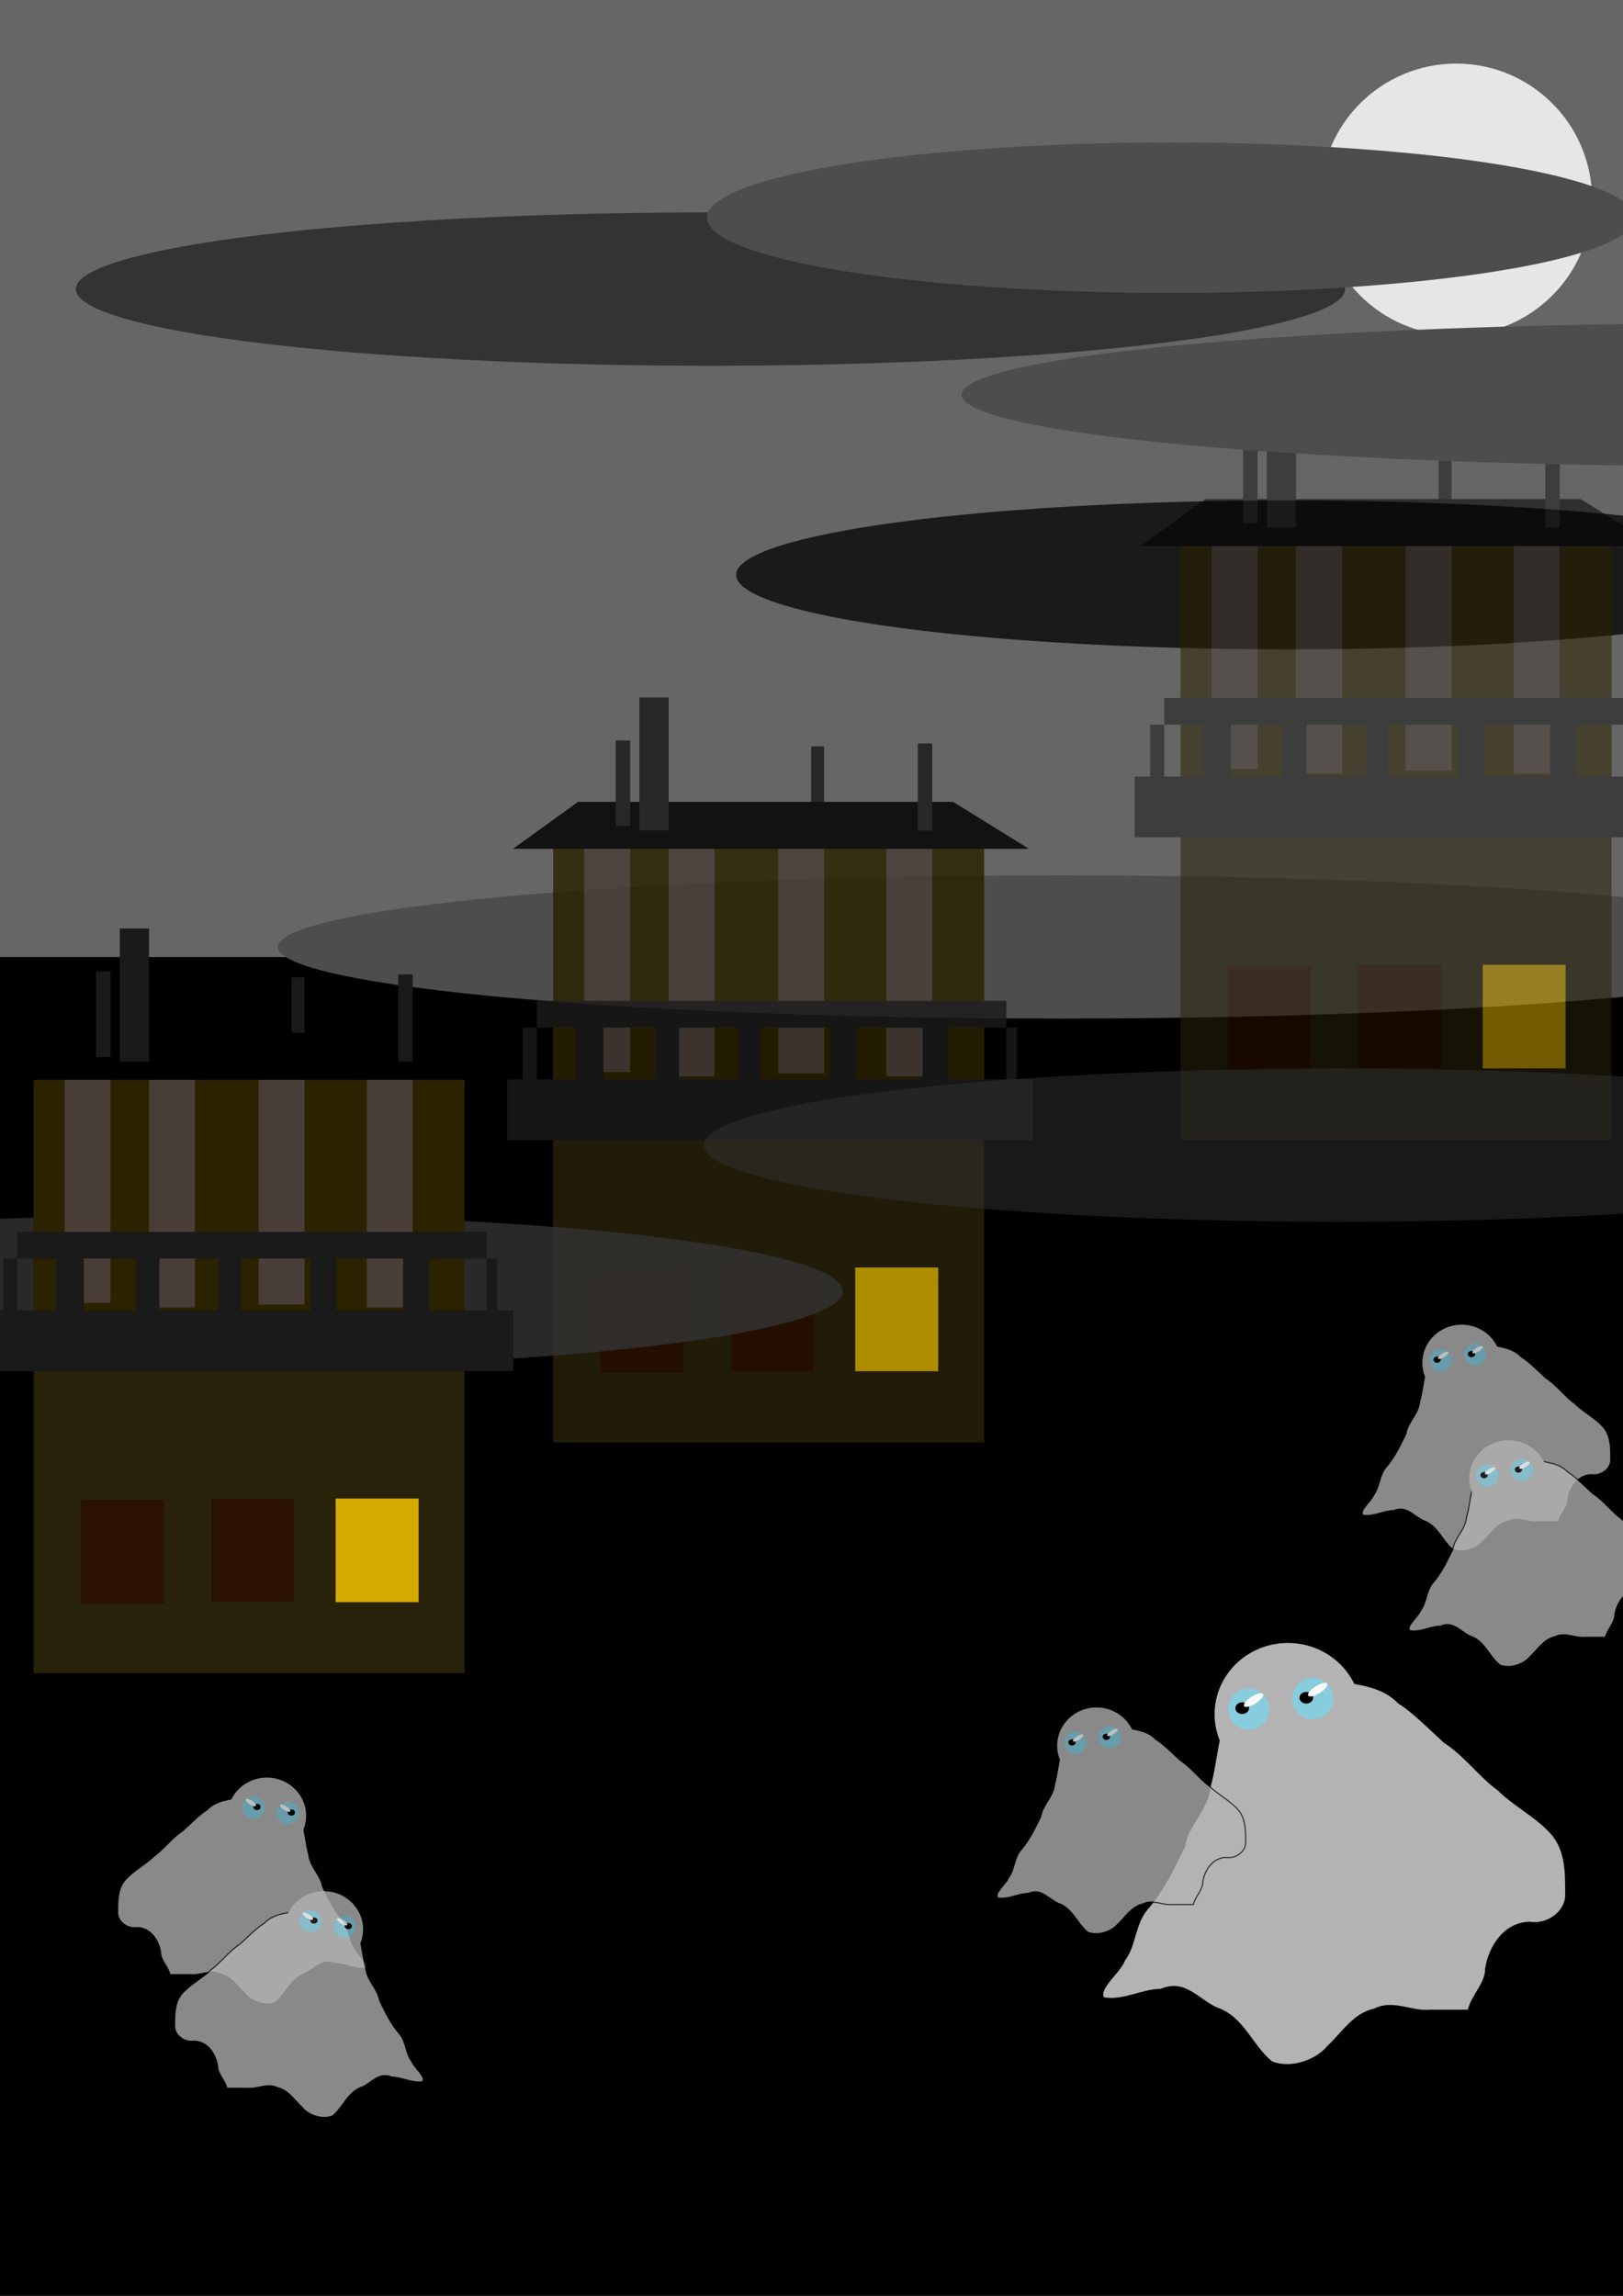 <?xml version="1.0" encoding="UTF-8" standalone="no"?>
<!-- Created with Inkscape (http://www.inkscape.org/) -->

<svg
   xmlns:dc="http://purl.org/dc/elements/1.1/"
   xmlns:cc="http://creativecommons.org/ns#"
   xmlns:rdf="http://www.w3.org/1999/02/22-rdf-syntax-ns#"
   xmlns:svg="http://www.w3.org/2000/svg"
   xmlns="http://www.w3.org/2000/svg"
   xmlns:sodipodi="http://sodipodi.sourceforge.net/DTD/sodipodi-0.dtd"
   xmlns:inkscape="http://www.inkscape.org/namespaces/inkscape"
   width="210mm"
   height="297mm"
   viewBox="0 0 210 297"
   version="1.1"
   id="svg384"
   inkscape:version="0.92.4 (5da689c313, 2019-01-14)"
   sodipodi:docname="002_3.svg">
  <rect x="0" y="0" width="210" height="297" fill="#808080" stroke="none"/>
  <defs
     id="defs378" />
  <sodipodi:namedview
     id="base"
     pagecolor="#ffffff"
     bordercolor="#666666"
     borderopacity="1.0"
     inkscape:pageopacity="0.0"
     inkscape:pageshadow="2"
     inkscape:zoom="0.7"
     inkscape:cx="489.1204"
     inkscape:cy="579.5677"
     inkscape:document-units="mm"
     inkscape:current-layer="layer1"
     showgrid="false"
     inkscape:window-width="1920"
     inkscape:window-height="1018"
     inkscape:window-x="-8"
     inkscape:window-y="-8"
     inkscape:window-maximized="1" />
  <g
     inkscape:label="Layer 1"
     inkscape:groupmode="layer"
     id="layer1">
    <rect
       style="fill:#666666;stroke-width:0.265"
       id="rect386"
       width="215.419"
       height="136.842"
       x="-2.138"
       y="-1.273" />
    <rect
       style="fill:#000000;stroke-width:0.265"
       id="rect388"
       width="215.954"
       height="175.329"
       x="-1.604"
       y="123.809" />
    <ellipse
       style="fill:#1a1a1a;stroke-width:0.265"
       id="path506"
       cx="166.688"
       cy="74.372"
       rx="71.438"
       ry="9.638" />
    <ellipse
       style="fill:#333333;stroke-width:0.265"
       id="path504"
       cx="91.925"
       cy="37.398"
       rx="82.115"
       ry="9.922" />
    <ellipse
       ry="9.26"
       rx="101.298"
       cy="122.507"
       cx="137.28"
       id="ellipse5553"
       style="fill:#4d4d4d;stroke-width:0.265" />
    <g
       transform="matrix(0.507,0,0,0.507,66.44,76.864)"
       id="g5501"
       style="opacity:0.828">
      <rect
         style="fill:#1a1a1a;stroke-width:0.265"
         id="rect5453"
         width="3.31"
         height="16.175"
         x="75.973"
         y="38.842" />
      <g
         id="g5493"
         transform="translate(-1.982,44.524)"
         style="">
        <rect
           y="85.711"
           x="12.095"
           height="86.179"
           width="109.991"
           id="rect5455"
           style="fill:#28220b;stroke-width:0.265" />
        <rect
           y="127.289"
           x="89.202"
           height="26.458"
           width="21.167"
           id="rect5457"
           style="fill:#d4aa00;stroke-width:0.265" />
        <rect
           style="fill:#2b1100;stroke-width:0.265"
           id="rect5459"
           width="21.167"
           height="26.458"
           x="57.452"
           y="127.289" />
        <rect
           y="127.667"
           x="24.19"
           height="26.458"
           width="21.167"
           id="rect5461"
           style="fill:#2b1100;stroke-width:0.265" />
        <rect
           y="15.03"
           x="12.095"
           height="70.682"
           width="109.991"
           id="rect5463"
           style="fill:#2b2200;stroke-width:0.265" />
        <rect
           y="79.286"
           x="0.378"
           height="15.497"
           width="134.182"
           id="rect5465"
           style="fill:#1a1a1a;stroke-width:0.265" />
        <rect
           y="15.786"
           x="97.14"
           height="62.744"
           width="11.717"
           id="rect5467"
           style="fill:#483e37;stroke-width:0.265" />
        <rect
           style="fill:#483e37;stroke-width:0.265"
           id="rect5469"
           width="11.717"
           height="62.744"
           x="69.548"
           y="15.03" />
        <rect
           y="15.786"
           x="41.577"
           height="62.744"
           width="11.717"
           id="rect5471"
           style="fill:#483e37;stroke-width:0.265" />
        <rect
           style="fill:#483e37;stroke-width:0.265"
           id="rect5473"
           width="11.717"
           height="62.744"
           x="20.033"
           y="14.652" />
        <rect
           y="59.253"
           x="7.938"
           height="6.804"
           width="119.818"
           id="rect5475"
           style="fill:#1a1a1a;stroke-width:0.265" />
        <rect
           y="66.057"
           x="4.347"
           height="15.497"
           width="3.591"
           id="rect5477"
           style="fill:#1a1a1a;stroke-width:0.265" />
        <rect
           y="66.057"
           x="127.756"
           height="13.418"
           width="2.646"
           id="rect5479"
           style="fill:#1a1a1a;stroke-width:0.265" />
        <rect
           y="64.356"
           x="17.954"
           height="19.466"
           width="6.993"
           id="rect5481"
           style="fill:#1a1a1a;stroke-width:0.265" />
        <rect
           y="64.356"
           x="38.176"
           height="20.789"
           width="6.048"
           id="rect5483"
           style="fill:#1a1a1a;stroke-width:0.265" />
        <rect
           y="64.356"
           x="59.342"
           height="19.466"
           width="5.67"
           id="rect5485"
           style="fill:#1a1a1a;stroke-width:0.265" />
        <rect
           y="64.167"
           x="82.777"
           height="20.978"
           width="6.615"
           id="rect5487"
           style="fill:#1a1a1a;stroke-width:0.265" />
        <rect
           y="64.734"
           x="106.4"
           height="21.167"
           width="6.615"
           id="rect5489"
           style="fill:#1a1a1a;stroke-width:0.265" />
        <path
           inkscape:connector-curvature="0"
           id="path5491"
           d="M 2.268,20.321 H 133.048 L 114.149,8.604 H 18.521 Z"
           style="fill:#000000;stroke:#000000;stroke-width:0.265px;stroke-linecap:butt;stroke-linejoin:miter;stroke-opacity:1" />
      </g>
      <rect
         style="fill:#1a1a1a;stroke-width:0.265"
         id="rect5495"
         width="3.688"
         height="21.845"
         x="26.08"
         y="37.33" />
      <rect
         style="fill:#1a1a1a;stroke-width:0.265"
         id="rect5497"
         width="7.468"
         height="33.94"
         x="32.128"
         y="26.369" />
      <rect
         style="fill:#1a1a1a;stroke-width:0.265"
         id="rect5499"
         width="3.688"
         height="22.223"
         x="103.188"
         y="38.086" />
    </g>
    <ellipse
       ry="9.922"
       rx="82.115"
       cy="167.044"
       cx="26.913"
       id="ellipse5555"
       style="fill:#333333;stroke-width:0.265;opacity:0.818" />
    <g
       id="g5451"
       transform="matrix(0.507,0,0,0.507,-0.791,106.744)">
      <rect
         y="38.842"
         x="75.973"
         height="16.175"
         width="3.31"
         id="rect469"
         style="fill:#1a1a1a;stroke-width:0.265" />
      <g
         transform="translate(-1.982,44.524)"
         id="g461">
        <rect
           style="fill:#28220b;stroke-width:0.265"
           id="rect390"
           width="109.991"
           height="86.179"
           x="12.095"
           y="85.711" />
        <rect
           style="fill:#d4aa00;stroke-width:0.265"
           id="rect392"
           width="21.167"
           height="26.458"
           x="89.202"
           y="127.289" />
        <rect
           y="127.289"
           x="57.452"
           height="26.458"
           width="21.167"
           id="rect394"
           style="fill:#2b1100;stroke-width:0.265" />
        <rect
           style="fill:#2b1100;stroke-width:0.265"
           id="rect396"
           width="21.167"
           height="26.458"
           x="24.19"
           y="127.667" />
        <rect
           style="fill:#2b2200;stroke-width:0.265"
           id="rect400"
           width="109.991"
           height="70.682"
           x="12.095"
           y="15.03" />
        <rect
           style="fill:#1a1a1a;stroke-width:0.265"
           id="rect398"
           width="134.182"
           height="15.497"
           x="0.378"
           y="79.286" />
        <rect
           style="fill:#483e37;stroke-width:0.265"
           id="rect402"
           width="11.717"
           height="62.744"
           x="97.14"
           y="15.786" />
        <rect
           y="15.03"
           x="69.548"
           height="62.744"
           width="11.717"
           id="rect404"
           style="fill:#483e37;stroke-width:0.265" />
        <rect
           style="fill:#483e37;stroke-width:0.265"
           id="rect408"
           width="11.717"
           height="62.744"
           x="41.577"
           y="15.786" />
        <rect
           y="14.652"
           x="20.033"
           height="62.744"
           width="11.717"
           id="rect410"
           style="fill:#483e37;stroke-width:0.265" />
        <rect
           style="fill:#1a1a1a;stroke-width:0.265"
           id="rect412"
           width="119.818"
           height="6.804"
           x="7.938"
           y="59.253" />
        <rect
           style="fill:#1a1a1a;stroke-width:0.265"
           id="rect426"
           width="3.591"
           height="15.497"
           x="4.347"
           y="66.057" />
        <rect
           style="fill:#1a1a1a;stroke-width:0.265"
           id="rect428"
           width="2.646"
           height="13.418"
           x="127.756"
           y="66.057" />
        <rect
           style="fill:#1a1a1a;stroke-width:0.265"
           id="rect430"
           width="6.993"
           height="19.466"
           x="17.954"
           y="64.356" />
        <rect
           style="fill:#1a1a1a;stroke-width:0.265"
           id="rect432"
           width="6.048"
           height="20.789"
           x="38.176"
           y="64.356" />
        <rect
           style="fill:#1a1a1a;stroke-width:0.265"
           id="rect434"
           width="5.67"
           height="19.466"
           x="59.342"
           y="64.356" />
        <rect
           style="fill:#1a1a1a;stroke-width:0.265"
           id="rect436"
           width="6.615"
           height="20.978"
           x="82.777"
           y="64.167" />
        <rect
           style="fill:#1a1a1a;stroke-width:0.265"
           id="rect438"
           width="6.615"
           height="21.167"
           x="106.4"
           y="64.734" />
        <path
           style="fill:#000000;stroke:#000000;stroke-width:0.265px;stroke-linecap:butt;stroke-linejoin:miter;stroke-opacity:1"
           d="M 2.268,20.321 H 133.048 L 114.149,8.604 H 18.521 Z"
           id="path440"
           inkscape:connector-curvature="0" />
      </g>
      <rect
         y="37.33"
         x="26.08"
         height="21.845"
         width="3.688"
         id="rect463"
         style="fill:#1a1a1a;stroke-width:0.265" />
      <rect
         y="26.369"
         x="32.128"
         height="33.94"
         width="7.468"
         id="rect465"
         style="fill:#1a1a1a;stroke-width:0.265" />
      <rect
         y="38.086"
         x="103.188"
         height="22.223"
         width="3.688"
         id="rect467"
         style="fill:#1a1a1a;stroke-width:0.265" />
    </g>
    <g
       id="g5569">
      <path
         inkscape:connector-curvature="0"
         id="path473"
         d="m 157.956,224.035 c -0.622,2.339 -0.788,4.795 -1.441,7.071 -0.27,3.022 -2.867,4.898 -3.334,7.791 -1.369,2.799 -2.712,5.664 -4.771,8.031 -1.682,1.945 -1.514,4.733 -2.962,6.639 -0.633,1.663 -3.522,3.673 -2.676,4.946 2.582,0.452 4.924,-1.064 7.422,-1.09 3.152,-1.354 4.796,1.342 7.298,2.428 3.348,1.144 4.452,4.835 7.009,6.919 2.281,1.001 5.729,-0.034 7.335,-1.995 1.891,-1.736 3.302,-4.225 6.01,-4.801 2.4,-1.234 4.757,0.385 7.198,0.142 1.661,0 3.322,0 4.983,0 0.433,-1.945 2.309,-3.532 2.264,-5.438 0.469,-2.878 2.38,-5.877 5.669,-5.941 2.3,0.395 4.889,-1.455 4.689,-3.916 0.008,-2.514 -0.005,-5.196 -1.599,-7.315 -1.978,-2.42 -4.936,-3.793 -7.161,-5.975 -2.511,-1.847 -4.332,-4.476 -6.974,-6.173 -1.861,-1.706 -4.235,-4.086 -5.913,-5.085 -2.026,-2.133 -4.95,-2.408 -7.694,-2.891 -1.539,-0.506 -3.14,-0.805 -4.662,-1.366"
         style="fill:#b3b3b3;stroke:#000000;stroke-width:0.265px;stroke-linecap:butt;stroke-linejoin:miter;stroke-opacity:1" />
      <ellipse
         ry="9.221"
         rx="9.488"
         cy="221.764"
         cx="166.643"
         id="path471"
         style="fill:#b3b3b3;stroke-width:0.265" />
      <g
         id="g486">
        <circle
           style="fill:#87cdde;stroke-width:0.265"
           id="path477"
           cx="161.564"
           cy="221.095"
           r="2.673" />
        <ellipse
           style="fill:#000000;stroke-width:0.265"
           id="path479"
           cx="160.729"
           cy="220.979"
           rx="0.885"
           ry="0.752" />
        <ellipse
           style="fill:#f9f9f9;stroke-width:0.363"
           id="path481"
           cx="7.21"
           cy="272.948"
           rx="1.446"
           ry="0.501"
           transform="matrix(0.842,-0.539,0.572,0.82,0,0)" />
      </g>
      <g
         transform="translate(8.292,-1.347)"
         id="g494">
        <circle
           r="2.673"
           cy="221.095"
           cx="161.564"
           id="circle488"
           style="fill:#87cdde;stroke-width:0.265" />
        <ellipse
           ry="0.752"
           rx="0.885"
           cy="220.979"
           cx="160.729"
           id="ellipse490"
           style="fill:#000000;stroke-width:0.265" />
        <ellipse
           transform="matrix(0.842,-0.539,0.572,0.82,0,0)"
           ry="0.501"
           rx="1.446"
           cy="272.948"
           cx="7.21"
           id="ellipse492"
           style="fill:#f9f9f9;stroke-width:0.363" />
      </g>
    </g>
    <circle
       style="fill:#e6e6e6;stroke-width:0.265"
       id="path498"
       cx="188.421"
       cy="25.802"
       r="17.576" />
    <ellipse
       style="fill:#4d4d4d;stroke-width:0.265"
       id="path500"
       cx="151.474"
       cy="28.164"
       rx="60.004"
       ry="9.733" />
    <g
       id="g5551"
       transform="matrix(0.507,0,0,0.507,147.621,37.692)"
       style="opacity:0.537">
      <rect
         y="38.842"
         x="75.973"
         height="16.175"
         width="3.31"
         id="rect5503"
         style="fill:#1a1a1a;stroke-width:0.265" />
      <g
         transform="translate(-1.982,44.524)"
         id="g5543"
         style="">
        <rect
           style="fill:#28220b;stroke-width:0.265"
           id="rect5505"
           width="109.991"
           height="86.179"
           x="12.095"
           y="85.711" />
        <rect
           style="fill:#d4aa00;stroke-width:0.265"
           id="rect5507"
           width="21.167"
           height="26.458"
           x="89.202"
           y="127.289" />
        <rect
           y="127.289"
           x="57.452"
           height="26.458"
           width="21.167"
           id="rect5509"
           style="fill:#2b1100;stroke-width:0.265" />
        <rect
           style="fill:#2b1100;stroke-width:0.265"
           id="rect5511"
           width="21.167"
           height="26.458"
           x="24.19"
           y="127.667" />
        <rect
           style="fill:#2b2200;stroke-width:0.265"
           id="rect5513"
           width="109.991"
           height="70.682"
           x="12.095"
           y="15.03" />
        <rect
           style="fill:#1a1a1a;stroke-width:0.265"
           id="rect5515"
           width="134.182"
           height="15.497"
           x="0.378"
           y="79.286" />
        <rect
           style="fill:#483e37;stroke-width:0.265"
           id="rect5517"
           width="11.717"
           height="62.744"
           x="97.14"
           y="15.786" />
        <rect
           y="15.03"
           x="69.548"
           height="62.744"
           width="11.717"
           id="rect5519"
           style="fill:#483e37;stroke-width:0.265" />
        <rect
           style="fill:#483e37;stroke-width:0.265"
           id="rect5521"
           width="11.717"
           height="62.744"
           x="41.577"
           y="15.786" />
        <rect
           y="14.652"
           x="20.033"
           height="62.744"
           width="11.717"
           id="rect5523"
           style="fill:#483e37;stroke-width:0.265" />
        <rect
           style="fill:#1a1a1a;stroke-width:0.265"
           id="rect5525"
           width="119.818"
           height="6.804"
           x="7.938"
           y="59.253" />
        <rect
           style="fill:#1a1a1a;stroke-width:0.265"
           id="rect5527"
           width="3.591"
           height="15.497"
           x="4.347"
           y="66.057" />
        <rect
           style="fill:#1a1a1a;stroke-width:0.265"
           id="rect5529"
           width="2.646"
           height="13.418"
           x="127.756"
           y="66.057" />
        <rect
           style="fill:#1a1a1a;stroke-width:0.265"
           id="rect5531"
           width="6.993"
           height="19.466"
           x="17.954"
           y="64.356" />
        <rect
           style="fill:#1a1a1a;stroke-width:0.265"
           id="rect5533"
           width="6.048"
           height="20.789"
           x="38.176"
           y="64.356" />
        <rect
           style="fill:#1a1a1a;stroke-width:0.265"
           id="rect5535"
           width="5.67"
           height="19.466"
           x="59.342"
           y="64.356" />
        <rect
           style="fill:#1a1a1a;stroke-width:0.265"
           id="rect5537"
           width="6.615"
           height="20.978"
           x="82.777"
           y="64.167" />
        <rect
           style="fill:#1a1a1a;stroke-width:0.265"
           id="rect5539"
           width="6.615"
           height="21.167"
           x="106.4"
           y="64.734" />
        <path
           style="fill:#000000;stroke:#000000;stroke-width:0.265px;stroke-linecap:butt;stroke-linejoin:miter;stroke-opacity:1"
           d="M 2.268,20.321 H 133.048 L 114.149,8.604 H 18.521 Z"
           id="path5541"
           inkscape:connector-curvature="0" />
      </g>
      <rect
         y="37.33"
         x="26.08"
         height="21.845"
         width="3.688"
         id="rect5545"
         style="fill:#1a1a1a;stroke-width:0.265" />
      <rect
         y="26.369"
         x="32.128"
         height="33.94"
         width="7.468"
         id="rect5547"
         style="fill:#1a1a1a;stroke-width:0.265" />
      <rect
         y="38.086"
         x="103.188"
         height="22.223"
         width="3.688"
         id="rect5549"
         style="fill:#1a1a1a;stroke-width:0.265" />
    </g>
    <ellipse
       style="fill:#4d4d4d;stroke-width:0.265"
       id="path502"
       cx="225.726"
       cy="51.07"
       rx="101.298"
       ry="9.26" />
    <ellipse
       style="opacity:0.5;fill:#333333;stroke-width:0.265"
       id="ellipse5557"
       cx="173.19"
       cy="148.145"
       rx="82.115"
       ry="9.922" />
    <g
       id="g5591"
       transform="matrix(-0.536,0,0,0.536,123.846,116.036)"
       style="opacity:0.764">
      <path
         style="fill:#b3b3b3;stroke:#000000;stroke-width:0.265px;stroke-linecap:butt;stroke-linejoin:miter;stroke-opacity:1"
         d="m 157.956,224.035 c -0.622,2.339 -0.788,4.795 -1.441,7.071 -0.27,3.022 -2.867,4.898 -3.334,7.791 -1.369,2.799 -2.712,5.664 -4.771,8.031 -1.682,1.945 -1.514,4.733 -2.962,6.639 -0.633,1.663 -3.522,3.673 -2.676,4.946 2.582,0.452 4.924,-1.064 7.422,-1.09 3.152,-1.354 4.796,1.342 7.298,2.428 3.348,1.144 4.452,4.835 7.009,6.919 2.281,1.001 5.729,-0.034 7.335,-1.995 1.891,-1.736 3.302,-4.225 6.01,-4.801 2.4,-1.234 4.757,0.385 7.198,0.142 1.661,0 3.322,0 4.983,0 0.433,-1.945 2.309,-3.532 2.264,-5.438 0.469,-2.878 2.38,-5.877 5.669,-5.941 2.3,0.395 4.889,-1.455 4.689,-3.916 0.008,-2.514 -0.005,-5.196 -1.599,-7.315 -1.978,-2.42 -4.936,-3.793 -7.161,-5.975 -2.511,-1.847 -4.332,-4.476 -6.974,-6.173 -1.861,-1.706 -4.235,-4.086 -5.913,-5.085 -2.026,-2.133 -4.95,-2.408 -7.694,-2.891 -1.539,-0.506 -3.14,-0.805 -4.662,-1.366"
         id="path5571"
         inkscape:connector-curvature="0" />
      <ellipse
         style="fill:#b3b3b3;stroke-width:0.265"
         id="ellipse5573"
         cx="166.643"
         cy="221.764"
         rx="9.488"
         ry="9.221" />
      <g
         id="g5581"
         style="">
        <circle
           r="2.673"
           cy="221.095"
           cx="161.564"
           id="circle5575"
           style="fill:#87cdde;stroke-width:0.265" />
        <ellipse
           ry="0.752"
           rx="0.885"
           cy="220.979"
           cx="160.729"
           id="ellipse5577"
           style="fill:#000000;stroke-width:0.265" />
        <ellipse
           transform="matrix(0.842,-0.539,0.572,0.82,0,0)"
           ry="0.501"
           rx="1.446"
           cy="272.948"
           cx="7.21"
           id="ellipse5579"
           style="fill:#f9f9f9;stroke-width:0.363" />
      </g>
      <g
         id="g5589"
         transform="translate(8.292,-1.347)"
         style="">
        <circle
           style="fill:#87cdde;stroke-width:0.265"
           id="circle5583"
           cx="161.564"
           cy="221.095"
           r="2.673" />
        <ellipse
           style="fill:#000000;stroke-width:0.265"
           id="ellipse5585"
           cx="160.729"
           cy="220.979"
           rx="0.885"
           ry="0.752" />
        <ellipse
           style="fill:#f9f9f9;stroke-width:0.363"
           id="ellipse5587"
           cx="7.21"
           cy="272.948"
           rx="1.446"
           ry="0.501"
           transform="matrix(0.842,-0.539,0.572,0.82,0,0)" />
      </g>
    </g>
    <g
       style="opacity:0.764"
       transform="matrix(-0.536,0,0,0.536,131.215,130.731)"
       id="g5613">
      <path
         inkscape:connector-curvature="0"
         id="path5593"
         d="m 157.956,224.035 c -0.622,2.339 -0.788,4.795 -1.441,7.071 -0.27,3.022 -2.867,4.898 -3.334,7.791 -1.369,2.799 -2.712,5.664 -4.771,8.031 -1.682,1.945 -1.514,4.733 -2.962,6.639 -0.633,1.663 -3.522,3.673 -2.676,4.946 2.582,0.452 4.924,-1.064 7.422,-1.09 3.152,-1.354 4.796,1.342 7.298,2.428 3.348,1.144 4.452,4.835 7.009,6.919 2.281,1.001 5.729,-0.034 7.335,-1.995 1.891,-1.736 3.302,-4.225 6.01,-4.801 2.4,-1.234 4.757,0.385 7.198,0.142 1.661,0 3.322,0 4.983,0 0.433,-1.945 2.309,-3.532 2.264,-5.438 0.469,-2.878 2.38,-5.877 5.669,-5.941 2.3,0.395 4.889,-1.455 4.689,-3.916 0.008,-2.514 -0.005,-5.196 -1.599,-7.315 -1.978,-2.42 -4.936,-3.793 -7.161,-5.975 -2.511,-1.847 -4.332,-4.476 -6.974,-6.173 -1.861,-1.706 -4.235,-4.086 -5.913,-5.085 -2.026,-2.133 -4.95,-2.408 -7.694,-2.891 -1.539,-0.506 -3.14,-0.805 -4.662,-1.366"
         style="fill:#b3b3b3;stroke:#000000;stroke-width:0.265px;stroke-linecap:butt;stroke-linejoin:miter;stroke-opacity:1" />
      <ellipse
         ry="9.221"
         rx="9.488"
         cy="221.764"
         cx="166.643"
         id="ellipse5595"
         style="fill:#b3b3b3;stroke-width:0.265" />
      <g
         id="g5603">
        <circle
           style="fill:#87cdde;stroke-width:0.265"
           id="circle5597"
           cx="161.564"
           cy="221.095"
           r="2.673" />
        <ellipse
           style="fill:#000000;stroke-width:0.265"
           id="ellipse5599"
           cx="160.729"
           cy="220.979"
           rx="0.885"
           ry="0.752" />
        <ellipse
           style="fill:#f9f9f9;stroke-width:0.363"
           id="ellipse5601"
           cx="7.21"
           cy="272.948"
           rx="1.446"
           ry="0.501"
           transform="matrix(0.842,-0.539,0.572,0.82,0,0)" />
      </g>
      <g
         transform="translate(8.292,-1.347)"
         id="g5611">
        <circle
           r="2.673"
           cy="221.095"
           cx="161.564"
           id="circle5605"
           style="fill:#87cdde;stroke-width:0.265" />
        <ellipse
           ry="0.752"
           rx="0.885"
           cy="220.979"
           cx="160.729"
           id="ellipse5607"
           style="fill:#000000;stroke-width:0.265" />
        <ellipse
           transform="matrix(0.842,-0.539,0.572,0.82,0,0)"
           ry="0.501"
           rx="1.446"
           cy="272.948"
           cx="7.21"
           id="ellipse5609"
           style="fill:#f9f9f9;stroke-width:0.363" />
      </g>
    </g>
    <g
       id="g5635"
       transform="matrix(0.536,0,0,0.536,52.554,106.963)"
       style="opacity:0.764">
      <path
         style="fill:#b3b3b3;stroke:#000000;stroke-width:0.265px;stroke-linecap:butt;stroke-linejoin:miter;stroke-opacity:1"
         d="m 157.956,224.035 c -0.622,2.339 -0.788,4.795 -1.441,7.071 -0.27,3.022 -2.867,4.898 -3.334,7.791 -1.369,2.799 -2.712,5.664 -4.771,8.031 -1.682,1.945 -1.514,4.733 -2.962,6.639 -0.633,1.663 -3.522,3.673 -2.676,4.946 2.582,0.452 4.924,-1.064 7.422,-1.09 3.152,-1.354 4.796,1.342 7.298,2.428 3.348,1.144 4.452,4.835 7.009,6.919 2.281,1.001 5.729,-0.034 7.335,-1.995 1.891,-1.736 3.302,-4.225 6.01,-4.801 2.4,-1.234 4.757,0.385 7.198,0.142 1.661,0 3.322,0 4.983,0 0.433,-1.945 2.309,-3.532 2.264,-5.438 0.469,-2.878 2.38,-5.877 5.669,-5.941 2.3,0.395 4.889,-1.455 4.689,-3.916 0.008,-2.514 -0.005,-5.196 -1.599,-7.315 -1.978,-2.42 -4.936,-3.793 -7.161,-5.975 -2.511,-1.847 -4.332,-4.476 -6.974,-6.173 -1.861,-1.706 -4.235,-4.086 -5.913,-5.085 -2.026,-2.133 -4.95,-2.408 -7.694,-2.891 -1.539,-0.506 -3.14,-0.805 -4.662,-1.366"
         id="path5615"
         inkscape:connector-curvature="0" />
      <ellipse
         style="fill:#b3b3b3;stroke-width:0.265"
         id="ellipse5617"
         cx="166.643"
         cy="221.764"
         rx="9.488"
         ry="9.221" />
      <g
         id="g5625">
        <circle
           r="2.673"
           cy="221.095"
           cx="161.564"
           id="circle5619"
           style="fill:#87cdde;stroke-width:0.265" />
        <ellipse
           ry="0.752"
           rx="0.885"
           cy="220.979"
           cx="160.729"
           id="ellipse5621"
           style="fill:#000000;stroke-width:0.265" />
        <ellipse
           transform="matrix(0.842,-0.539,0.572,0.82,0,0)"
           ry="0.501"
           rx="1.446"
           cy="272.948"
           cx="7.21"
           id="ellipse5623"
           style="fill:#f9f9f9;stroke-width:0.363" />
      </g>
      <g
         id="g5633"
         transform="translate(8.292,-1.347)">
        <circle
           style="fill:#87cdde;stroke-width:0.265"
           id="circle5627"
           cx="161.564"
           cy="221.095"
           r="2.673" />
        <ellipse
           style="fill:#000000;stroke-width:0.265"
           id="ellipse5629"
           cx="160.729"
           cy="220.979"
           rx="0.885"
           ry="0.752" />
        <ellipse
           style="fill:#f9f9f9;stroke-width:0.363"
           id="ellipse5631"
           cx="7.21"
           cy="272.948"
           rx="1.446"
           ry="0.501"
           transform="matrix(0.842,-0.539,0.572,0.82,0,0)" />
      </g>
    </g>
    <g
       style="opacity:0.764"
       transform="matrix(0.536,0,0,0.536,99.801,57.448)"
       id="g5657">
      <path
         inkscape:connector-curvature="0"
         id="path5637"
         d="m 157.956,224.035 c -0.622,2.339 -0.788,4.795 -1.441,7.071 -0.27,3.022 -2.867,4.898 -3.334,7.791 -1.369,2.799 -2.712,5.664 -4.771,8.031 -1.682,1.945 -1.514,4.733 -2.962,6.639 -0.633,1.663 -3.522,3.673 -2.676,4.946 2.582,0.452 4.924,-1.064 7.422,-1.09 3.152,-1.354 4.796,1.342 7.298,2.428 3.348,1.144 4.452,4.835 7.009,6.919 2.281,1.001 5.729,-0.034 7.335,-1.995 1.891,-1.736 3.302,-4.225 6.01,-4.801 2.4,-1.234 4.757,0.385 7.198,0.142 1.661,0 3.322,0 4.983,0 0.433,-1.945 2.309,-3.532 2.264,-5.438 0.469,-2.878 2.38,-5.877 5.669,-5.941 2.3,0.395 4.889,-1.455 4.689,-3.916 0.008,-2.514 -0.005,-5.196 -1.599,-7.315 -1.978,-2.42 -4.936,-3.793 -7.161,-5.975 -2.511,-1.847 -4.332,-4.476 -6.974,-6.173 -1.861,-1.706 -4.235,-4.086 -5.913,-5.085 -2.026,-2.133 -4.95,-2.408 -7.694,-2.891 -1.539,-0.506 -3.14,-0.805 -4.662,-1.366"
         style="fill:#b3b3b3;stroke:#000000;stroke-width:0.265px;stroke-linecap:butt;stroke-linejoin:miter;stroke-opacity:1" />
      <ellipse
         ry="9.221"
         rx="9.488"
         cy="221.764"
         cx="166.643"
         id="ellipse5639"
         style="fill:#b3b3b3;stroke-width:0.265" />
      <g
         id="g5647">
        <circle
           style="fill:#87cdde;stroke-width:0.265"
           id="circle5641"
           cx="161.564"
           cy="221.095"
           r="2.673" />
        <ellipse
           style="fill:#000000;stroke-width:0.265"
           id="ellipse5643"
           cx="160.729"
           cy="220.979"
           rx="0.885"
           ry="0.752" />
        <ellipse
           style="fill:#f9f9f9;stroke-width:0.363"
           id="ellipse5645"
           cx="7.21"
           cy="272.948"
           rx="1.446"
           ry="0.501"
           transform="matrix(0.842,-0.539,0.572,0.82,0,0)" />
      </g>
      <g
         transform="translate(8.292,-1.347)"
         id="g5655">
        <circle
           r="2.673"
           cy="221.095"
           cx="161.564"
           id="circle5649"
           style="fill:#87cdde;stroke-width:0.265" />
        <ellipse
           ry="0.752"
           rx="0.885"
           cy="220.979"
           cx="160.729"
           id="ellipse5651"
           style="fill:#000000;stroke-width:0.265" />
        <ellipse
           transform="matrix(0.842,-0.539,0.572,0.82,0,0)"
           ry="0.501"
           rx="1.446"
           cy="272.948"
           cx="7.21"
           id="ellipse5653"
           style="fill:#f9f9f9;stroke-width:0.363" />
      </g>
    </g>
    <g
       id="g5679"
       transform="matrix(0.536,0,0,0.536,105.871,72.393)"
       style="opacity:0.764">
      <path
         style="fill:#b3b3b3;stroke:#000000;stroke-width:0.265px;stroke-linecap:butt;stroke-linejoin:miter;stroke-opacity:1"
         d="m 157.956,224.035 c -0.622,2.339 -0.788,4.795 -1.441,7.071 -0.27,3.022 -2.867,4.898 -3.334,7.791 -1.369,2.799 -2.712,5.664 -4.771,8.031 -1.682,1.945 -1.514,4.733 -2.962,6.639 -0.633,1.663 -3.522,3.673 -2.676,4.946 2.582,0.452 4.924,-1.064 7.422,-1.09 3.152,-1.354 4.796,1.342 7.298,2.428 3.348,1.144 4.452,4.835 7.009,6.919 2.281,1.001 5.729,-0.034 7.335,-1.995 1.891,-1.736 3.302,-4.225 6.01,-4.801 2.4,-1.234 4.757,0.385 7.198,0.142 1.661,0 3.322,0 4.983,0 0.433,-1.945 2.309,-3.532 2.264,-5.438 0.469,-2.878 2.38,-5.877 5.669,-5.941 2.3,0.395 4.889,-1.455 4.689,-3.916 0.008,-2.514 -0.005,-5.196 -1.599,-7.315 -1.978,-2.42 -4.936,-3.793 -7.161,-5.975 -2.511,-1.847 -4.332,-4.476 -6.974,-6.173 -1.861,-1.706 -4.235,-4.086 -5.913,-5.085 -2.026,-2.133 -4.95,-2.408 -7.694,-2.891 -1.539,-0.506 -3.14,-0.805 -4.662,-1.366"
         id="path5659"
         inkscape:connector-curvature="0" />
      <ellipse
         style="fill:#b3b3b3;stroke-width:0.265"
         id="ellipse5661"
         cx="166.643"
         cy="221.764"
         rx="9.488"
         ry="9.221" />
      <g
         id="g5669">
        <circle
           r="2.673"
           cy="221.095"
           cx="161.564"
           id="circle5663"
           style="fill:#87cdde;stroke-width:0.265" />
        <ellipse
           ry="0.752"
           rx="0.885"
           cy="220.979"
           cx="160.729"
           id="ellipse5665"
           style="fill:#000000;stroke-width:0.265" />
        <ellipse
           transform="matrix(0.842,-0.539,0.572,0.82,0,0)"
           ry="0.501"
           rx="1.446"
           cy="272.948"
           cx="7.21"
           id="ellipse5667"
           style="fill:#f9f9f9;stroke-width:0.363" />
      </g>
      <g
         id="g5677"
         transform="translate(8.292,-1.347)">
        <circle
           style="fill:#87cdde;stroke-width:0.265"
           id="circle5671"
           cx="161.564"
           cy="221.095"
           r="2.673" />
        <ellipse
           style="fill:#000000;stroke-width:0.265"
           id="ellipse5673"
           cx="160.729"
           cy="220.979"
           rx="0.885"
           ry="0.752" />
        <ellipse
           style="fill:#f9f9f9;stroke-width:0.363"
           id="ellipse5675"
           cx="7.21"
           cy="272.948"
           rx="1.446"
           ry="0.501"
           transform="matrix(0.842,-0.539,0.572,0.82,0,0)" />
      </g>
    </g>
  </g>
</svg>
